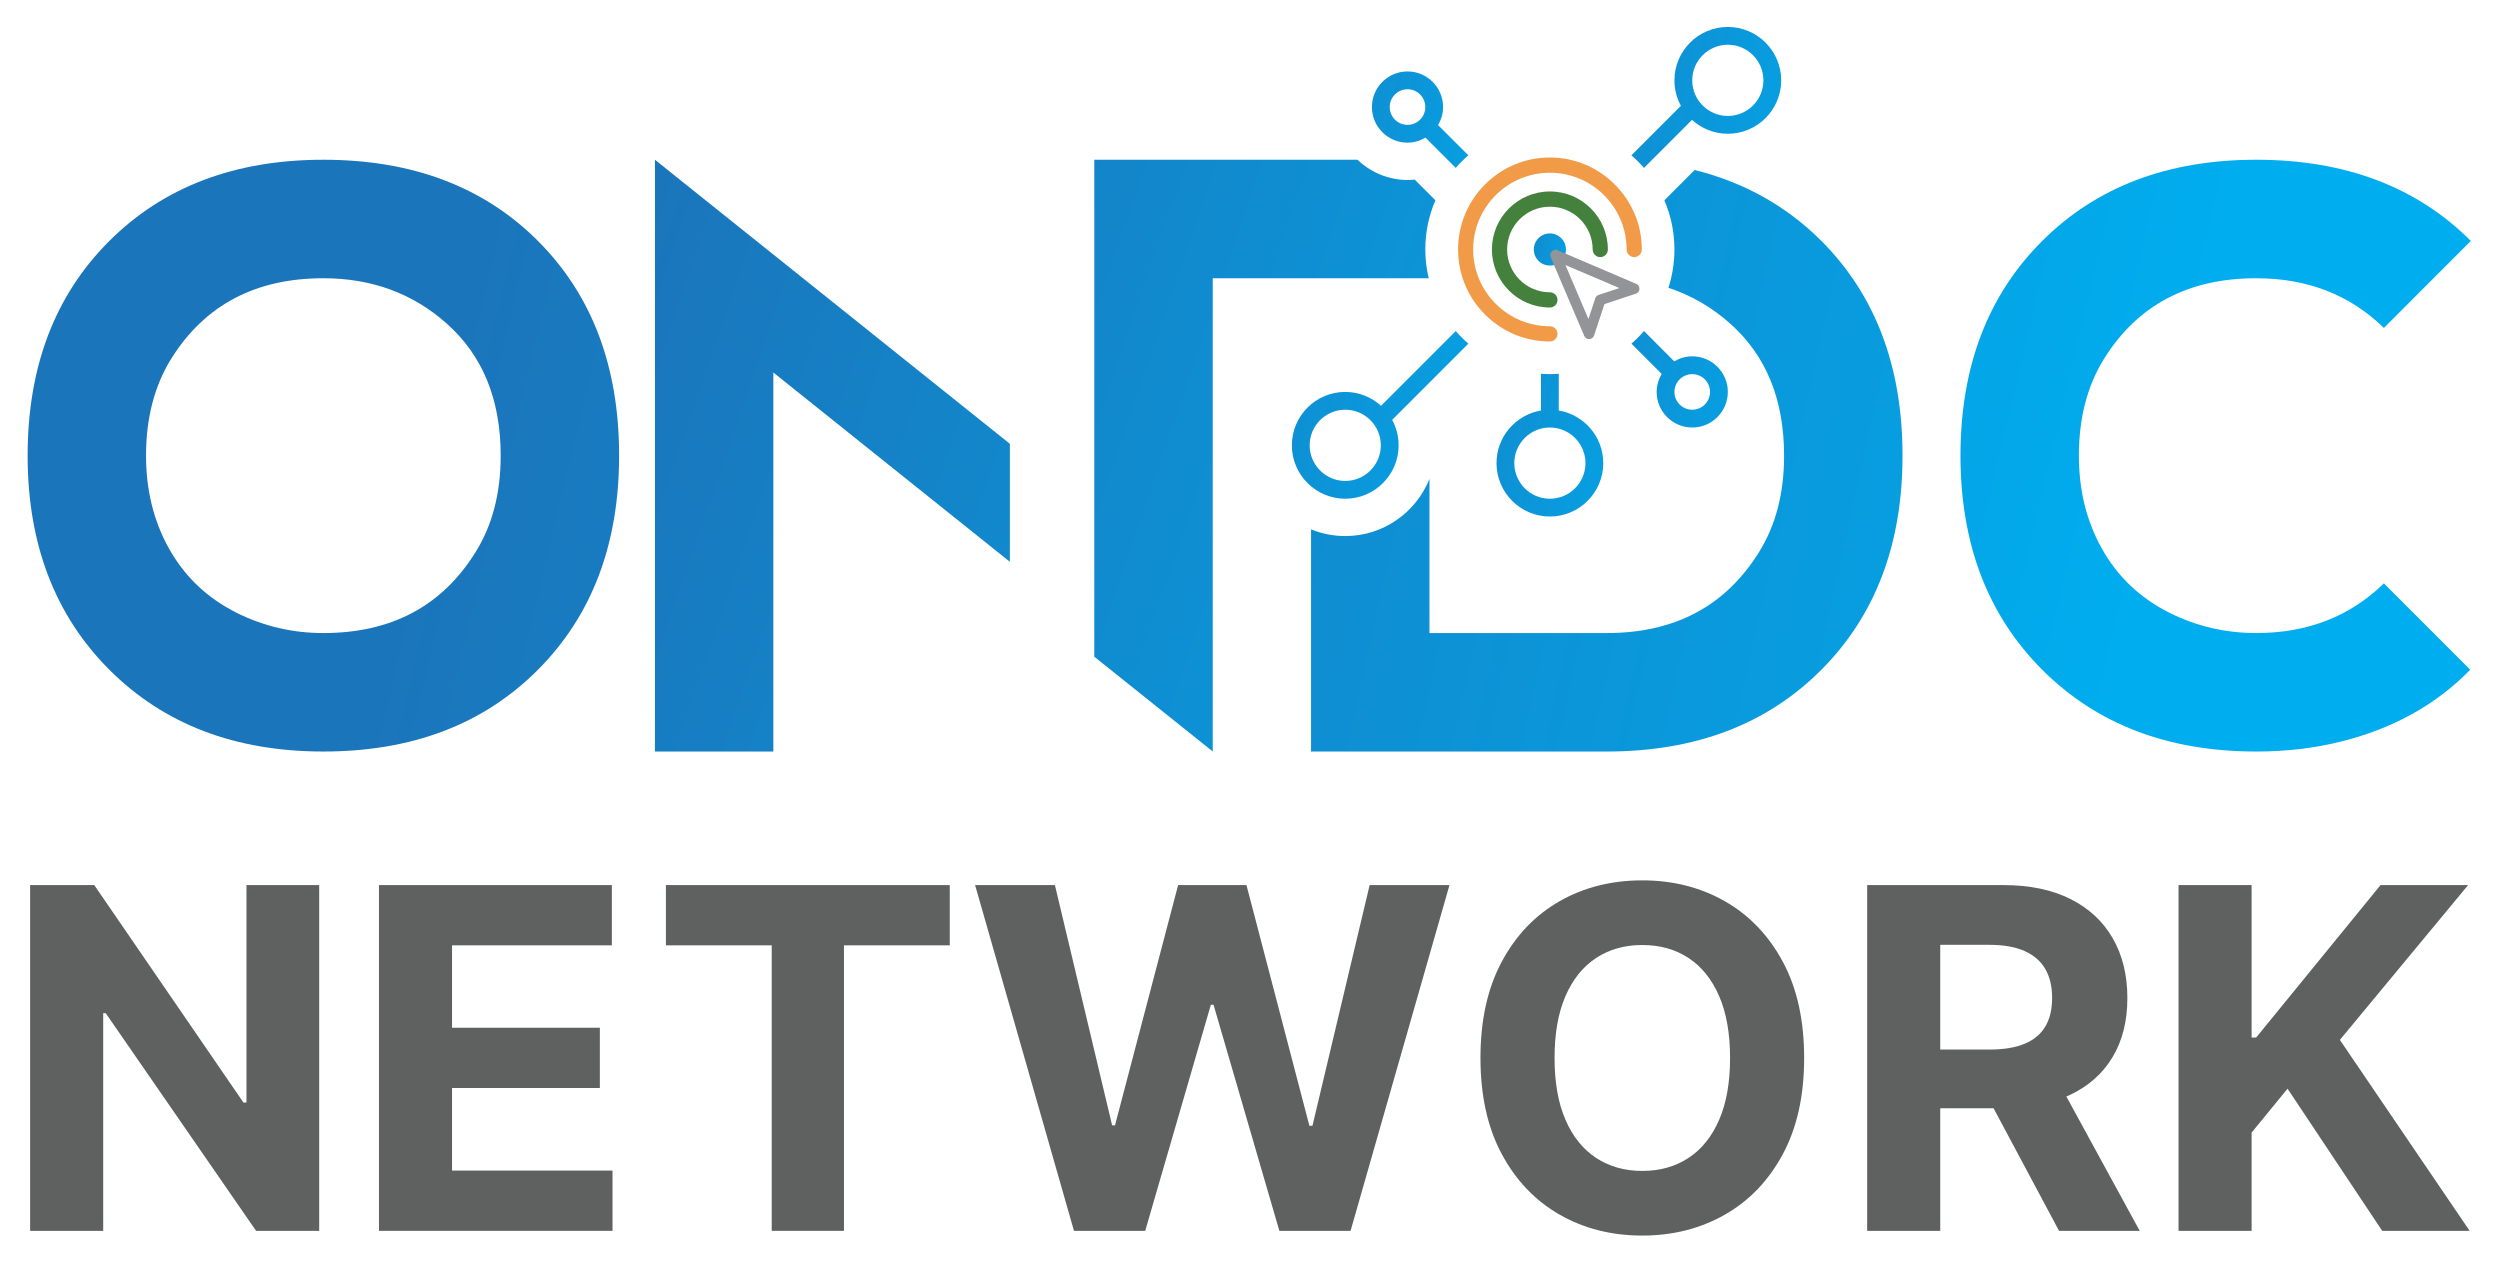 <svg xmlns="http://www.w3.org/2000/svg" width="118" height="60" viewBox="0 0 118 60" fill="none">
  <path d="M5.148 11.386C2.585 13.949 1.304 17.324 1.304 21.505C1.304 25.67 2.59 29.04 5.162 31.612C7.733 34.186 11.101 35.472 15.263 35.472C19.443 35.472 22.816 34.191 25.378 31.626C27.94 29.062 29.222 25.689 29.222 21.505C29.222 17.305 27.945 13.928 25.391 11.372C22.838 8.817 19.462 7.54 15.263 7.54C11.083 7.54 7.711 8.822 5.148 11.386ZM11.174 28.926C9.774 28.226 8.701 27.203 7.957 25.857C7.248 24.575 6.893 23.124 6.893 21.505C6.893 19.733 7.288 18.21 8.079 16.937C9.661 14.4 12.055 13.133 15.263 13.133C17.535 13.133 19.47 13.841 21.07 15.259C22.779 16.769 23.632 18.851 23.632 21.505C23.632 23.28 23.238 24.797 22.446 26.061C20.866 28.608 18.471 29.88 15.263 29.88C13.808 29.88 12.446 29.561 11.174 28.926Z" fill="url(#paint0_linear_1237_1026)"/>
  <path d="M96.379 11.386C93.816 13.949 92.535 17.324 92.535 21.505C92.535 25.67 93.821 29.04 96.392 31.612C98.964 34.186 102.33 35.472 106.493 35.472C107.884 35.472 109.189 35.322 110.406 35.022C112.896 34.422 114.96 33.285 116.595 31.612L112.519 27.535C110.919 29.099 108.911 29.88 106.493 29.88C105.04 29.88 103.677 29.561 102.403 28.926C101.004 28.226 99.931 27.203 99.187 25.857C98.478 24.575 98.123 23.124 98.123 21.505C98.123 19.733 98.519 18.21 99.309 16.937C100.891 14.4 103.285 13.133 106.493 13.133C108.911 13.133 110.919 13.914 112.519 15.479L116.623 11.372C114.068 8.817 110.691 7.54 106.493 7.54C102.314 7.54 98.941 8.822 96.379 11.386Z" fill="url(#paint1_linear_1237_1026)"/>
  <path d="M72.395 11.776C72.395 12.195 72.736 12.535 73.154 12.535C73.573 12.535 73.913 12.195 73.913 11.776C73.913 11.358 73.573 11.017 73.154 11.017C72.736 11.017 72.395 11.358 72.395 11.776Z" fill="url(#paint2_linear_1237_1026)"/>
  <path d="M78.558 9.455C78.864 10.167 79.033 10.952 79.033 11.776C79.033 12.407 78.933 13.014 78.749 13.584C79.814 13.936 80.781 14.491 81.648 15.259C83.355 16.769 84.209 18.851 84.209 21.505C84.209 23.28 83.815 24.797 83.024 26.061C81.443 28.608 79.048 29.88 75.841 29.88H67.471V22.604C66.839 24.183 65.296 25.302 63.496 25.302C62.925 25.302 62.38 25.188 61.882 24.985V35.472H75.841C80.02 35.472 83.393 34.191 85.955 31.626C88.519 29.062 89.799 25.689 89.799 21.505C89.799 17.305 88.522 13.928 85.97 11.372C84.319 9.722 82.324 8.608 79.988 8.024L78.558 9.455Z" fill="url(#paint3_linear_1237_1026)"/>
  <mask id="mask0_1237_1026" style="mask-type:luminance" maskUnits="userSpaceOnUse" x="-22" y="-22" width="162" height="104">
    <path d="M-21.733 -21.667H139.933V81.667H-21.733V-21.667Z" fill="white"/>
  </mask>
  <g mask="url(#mask0_1237_1026)">
    <path d="M75.456 13.92C75.381 13.945 75.323 14.003 75.298 14.078L74.975 15.058L73.889 12.511L76.435 13.597L75.456 13.92ZM77.233 13.399L73.516 11.812C73.311 11.725 73.104 11.933 73.191 12.138L74.777 15.856C74.817 15.95 74.91 16.011 75.015 16.006C75.118 16.002 75.208 15.934 75.24 15.836L75.73 14.352L77.213 13.863C77.311 13.83 77.378 13.74 77.383 13.638C77.387 13.534 77.327 13.439 77.233 13.399Z" fill="#929497"/>
    <path d="M73.155 9.037C71.645 9.037 70.418 10.266 70.418 11.776C70.418 13.286 71.645 14.515 73.155 14.515C73.353 14.515 73.514 14.354 73.514 14.156C73.514 13.957 73.353 13.796 73.155 13.796C72.042 13.796 71.136 12.89 71.136 11.776C71.136 10.662 72.042 9.756 73.155 9.756C74.268 9.756 75.174 10.662 75.174 11.776C75.174 11.974 75.335 12.136 75.533 12.136C75.731 12.136 75.892 11.974 75.892 11.776C75.892 10.266 74.665 9.037 73.155 9.037Z" fill="#44813D"/>
    <path d="M76.22 8.709C75.397 7.886 74.309 7.433 73.155 7.433C72.001 7.433 70.912 7.886 70.089 8.709C68.399 10.4 68.399 13.152 70.089 14.843C70.911 15.665 72 16.118 73.155 16.118C73.353 16.118 73.514 15.957 73.514 15.759C73.514 15.561 73.353 15.399 73.155 15.399C71.158 15.399 69.533 13.774 69.533 11.776C69.533 9.778 71.158 8.153 73.155 8.153C75.152 8.153 76.776 9.778 76.776 11.776C76.776 11.974 76.937 12.136 77.135 12.136C77.333 12.136 77.494 11.974 77.494 11.776C77.494 10.621 77.042 9.532 76.22 8.709Z" fill="#F19B49"/>
  </g>
  <path d="M30.913 35.472H36.502V17.583L47.666 26.518V20.948L30.913 7.54V35.472Z" fill="url(#paint4_linear_1237_1026)"/>
  <path d="M57.241 7.54H55.658H51.651V30.997L57.241 35.471V13.133H67.434C67.331 12.697 67.275 12.243 67.275 11.776C67.275 10.952 67.445 10.167 67.751 9.455L66.776 8.478C65.739 8.583 64.77 8.205 64.072 7.54H57.241Z" fill="url(#paint5_linear_1237_1026)"/>
  <path d="M77.004 16.22L78.432 17.65C78.284 17.9 78.194 18.188 78.194 18.499C78.194 19.425 78.947 20.179 79.874 20.179C80.8 20.179 81.554 19.425 81.554 18.499C81.554 17.571 80.8 16.818 79.874 16.818C79.563 16.818 79.276 16.908 79.025 17.056L77.597 15.626C77.414 15.838 77.215 16.037 77.004 16.22ZM79.033 18.499C79.033 18.035 79.41 17.659 79.874 17.659C80.337 17.659 80.714 18.035 80.714 18.499C80.714 18.962 80.337 19.339 79.874 19.339C79.41 19.339 79.033 18.962 79.033 18.499Z" fill="url(#paint6_linear_1237_1026)"/>
  <path d="M79.033 3.793C79.033 4.228 79.144 4.637 79.339 4.994L77.003 7.331C77.215 7.515 77.414 7.713 77.597 7.926L79.864 5.658C80.311 6.064 80.903 6.314 81.554 6.314C82.943 6.314 84.073 5.183 84.073 3.793C84.073 2.403 82.943 1.272 81.554 1.272C80.164 1.272 79.033 2.403 79.033 3.793ZM79.874 3.793C79.874 2.866 80.627 2.112 81.554 2.112C82.48 2.112 83.233 2.866 83.233 3.793C83.233 4.719 82.48 5.473 81.554 5.473C80.627 5.473 79.874 4.719 79.874 3.793Z" fill="url(#paint7_linear_1237_1026)"/>
  <path d="M64.755 5.053C64.755 5.98 65.508 6.734 66.435 6.734C66.746 6.734 67.033 6.643 67.283 6.496L68.712 7.925C68.895 7.713 69.094 7.514 69.306 7.331L67.876 5.902C68.025 5.651 68.114 5.364 68.114 5.053C68.114 4.126 67.362 3.372 66.435 3.372C65.508 3.372 64.755 4.126 64.755 5.053ZM65.595 5.053C65.595 4.59 65.972 4.213 66.435 4.213C66.898 4.213 67.275 4.59 67.275 5.053C67.275 5.517 66.898 5.893 66.435 5.893C65.972 5.893 65.595 5.517 65.595 5.053Z" fill="url(#paint8_linear_1237_1026)"/>
  <path d="M65.185 19.155C64.738 18.748 64.146 18.499 63.495 18.499C62.106 18.499 60.976 19.629 60.976 21.019C60.976 22.41 62.106 23.54 63.495 23.54C64.885 23.54 66.015 22.41 66.015 21.019C66.015 20.585 65.905 20.175 65.711 19.818L69.306 16.221C69.094 16.037 68.896 15.838 68.712 15.626L65.185 19.155ZM61.816 21.019C61.816 20.093 62.569 19.339 63.495 19.339C64.422 19.339 65.175 20.093 65.175 21.019C65.175 21.946 64.422 22.7 63.495 22.7C62.569 22.7 61.816 21.946 61.816 21.019Z" fill="url(#paint9_linear_1237_1026)"/>
  <path d="M73.154 17.658C73.013 17.658 72.874 17.651 72.734 17.642V19.376C71.545 19.577 70.635 20.613 70.635 21.859C70.635 23.25 71.765 24.38 73.155 24.38C74.544 24.38 75.674 23.25 75.674 21.859C75.674 20.613 74.765 19.578 73.574 19.376V17.641C73.436 17.651 73.296 17.658 73.154 17.658ZM71.475 21.859C71.475 20.933 72.228 20.179 73.154 20.179C74.081 20.179 74.834 20.933 74.834 21.859C74.834 22.786 74.081 23.54 73.154 23.54C72.228 23.54 71.475 22.786 71.475 21.859Z" fill="url(#paint10_linear_1237_1026)"/>
  <mask id="mask1_1237_1026" style="mask-type:luminance" maskUnits="userSpaceOnUse" x="-22" y="-22" width="162" height="104">
    <path d="M-21.733 -21.667H139.933V81.667H-21.733V-21.667Z" fill="white"/>
  </mask>
  <g mask="url(#mask1_1237_1026)">
    <path d="M15.066 41.776V58.096H12.087L4.991 47.824H4.871V58.096H1.422V41.776H4.449L11.49 52.039H11.633V41.776H15.066Z" fill="#5F6060"/>
    <path d="M17.887 58.096V41.776H28.879V44.62H21.336V48.509H28.313V51.354H21.336V55.251H28.911V58.096H17.887Z" fill="#5F6060"/>
    <path d="M31.431 44.62V41.776H44.829V44.62H39.835V58.096H36.425V44.62H31.431Z" fill="#5F6060"/>
    <path d="M50.692 58.096L46.025 41.776H49.792L52.492 53.115H52.628L55.607 41.776H58.833L61.804 53.139H61.947L64.647 41.776H68.415L63.747 58.096H60.386L57.279 47.425H57.152L54.054 58.096H50.692Z" fill="#5F6060"/>
    <path d="M81.659 49.935C81.659 48.783 81.488 47.811 81.145 47.019C80.803 46.227 80.321 45.627 79.7 45.218C79.078 44.809 78.351 44.605 77.517 44.605C76.683 44.605 75.956 44.809 75.335 45.218C74.714 45.627 74.232 46.227 73.889 47.019C73.546 47.811 73.375 48.783 73.375 49.935C73.375 51.089 73.546 52.061 73.889 52.852C74.232 53.644 74.714 54.245 75.335 54.653C75.956 55.062 76.683 55.267 77.517 55.267C78.351 55.267 79.078 55.062 79.7 54.653C80.321 54.245 80.803 53.644 81.145 52.852C81.488 52.061 81.659 51.089 81.659 49.935ZM85.156 49.935C85.156 51.716 84.82 53.23 84.148 54.478C83.476 55.727 82.563 56.679 81.408 57.335C80.253 57.991 78.956 58.319 77.517 58.319C76.067 58.319 74.766 57.99 73.614 57.331C72.462 56.672 71.551 55.718 70.882 54.47C70.213 53.222 69.878 51.71 69.878 49.935C69.878 48.156 70.213 46.641 70.882 45.394C71.551 44.145 72.462 43.193 73.614 42.536C74.766 41.88 76.067 41.553 77.517 41.553C78.956 41.553 80.253 41.88 81.408 42.536C82.563 43.193 83.476 44.145 84.148 45.394C84.82 46.641 85.156 48.156 85.156 49.935Z" fill="#5F6060"/>
    <path d="M96.939 50.669L100.994 58.096H97.187L93.22 50.669H96.939ZM88.13 58.096V41.776H94.566C95.798 41.776 96.85 41.995 97.724 42.433C98.598 42.871 99.264 43.49 99.723 44.289C100.183 45.09 100.412 46.028 100.412 47.107C100.412 48.191 100.179 49.122 99.711 49.9C99.244 50.678 98.569 51.274 97.684 51.689C96.8 52.103 95.731 52.311 94.478 52.311H90.169V49.538H93.921C94.579 49.538 95.126 49.447 95.561 49.266C95.997 49.086 96.322 48.815 96.537 48.454C96.753 48.092 96.86 47.643 96.86 47.107C96.86 46.565 96.753 46.108 96.537 45.736C96.322 45.364 95.995 45.081 95.558 44.888C95.12 44.693 94.569 44.596 93.905 44.596H91.579V58.096H88.13Z" fill="#5F6060"/>
    <path d="M102.827 58.096V41.776H106.276V48.971H106.491L112.361 41.776H116.495L110.442 49.083L116.567 58.096H112.441L107.972 51.386L106.276 53.458V58.096H102.827Z" fill="#5F6060"/>
  </g>
  <defs>
    <linearGradient id="paint0_linear_1237_1026" x1="20.083" y1="22.642" x2="97.829" y2="41.024" gradientUnits="userSpaceOnUse">
      <stop stop-color="#1B75BB"/>
      <stop offset="1" stop-color="#00ADEE"/>
    </linearGradient>
    <linearGradient id="paint1_linear_1237_1026" x1="24.918" y1="2.194" x2="102.663" y2="20.576" gradientUnits="userSpaceOnUse">
      <stop stop-color="#1B75BB"/>
      <stop offset="1" stop-color="#00ADEE"/>
    </linearGradient>
    <linearGradient id="paint2_linear_1237_1026" x1="70.285" y1="11.143" x2="75.233" y2="12.234" gradientUnits="userSpaceOnUse">
      <stop stop-color="#1B75BB"/>
      <stop offset="1" stop-color="#00ADEE"/>
    </linearGradient>
    <linearGradient id="paint3_linear_1237_1026" x1="25.244" y1="11.664" x2="113.015" y2="31.015" gradientUnits="userSpaceOnUse">
      <stop stop-color="#1B75BB"/>
      <stop offset="1" stop-color="#00ADEE"/>
    </linearGradient>
    <linearGradient id="paint4_linear_1237_1026" x1="27.177" y1="20.235" x2="85.294" y2="39.998" gradientUnits="userSpaceOnUse">
      <stop stop-color="#1B75BB"/>
      <stop offset="1" stop-color="#00ADEE"/>
    </linearGradient>
    <linearGradient id="paint5_linear_1237_1026" x1="30.264" y1="11.16" x2="88.38" y2="30.923" gradientUnits="userSpaceOnUse">
      <stop stop-color="#1B75BB"/>
      <stop offset="0.054" stop-color="#1B75BB"/>
      <stop offset="1" stop-color="#00ADEE"/>
    </linearGradient>
    <linearGradient id="paint6_linear_1237_1026" x1="66.928" y1="15.132" x2="86.793" y2="19.828" gradientUnits="userSpaceOnUse">
      <stop stop-color="#1B75BB"/>
      <stop offset="1" stop-color="#00ADEE"/>
    </linearGradient>
    <linearGradient id="paint7_linear_1237_1026" x1="65.748" y1="1.291" x2="90.132" y2="7.056" gradientUnits="userSpaceOnUse">
      <stop stop-color="#1B75BB"/>
      <stop offset="1" stop-color="#00ADEE"/>
    </linearGradient>
    <linearGradient id="paint8_linear_1237_1026" x1="54.947" y1="2.637" x2="74.812" y2="7.334" gradientUnits="userSpaceOnUse">
      <stop stop-color="#1B75BB"/>
      <stop offset="1" stop-color="#00ADEE"/>
    </linearGradient>
    <linearGradient id="paint9_linear_1237_1026" x1="47.652" y1="15.251" x2="75.756" y2="21.896" gradientUnits="userSpaceOnUse">
      <stop stop-color="#1B75BB"/>
      <stop offset="1" stop-color="#00ADEE"/>
    </linearGradient>
    <linearGradient id="paint10_linear_1237_1026" x1="61.027" y1="18.126" x2="81.061" y2="22.863" gradientUnits="userSpaceOnUse">
      <stop stop-color="#1B75BB"/>
      <stop offset="1" stop-color="#00ADEE"/>
    </linearGradient>
  </defs>
</svg>
